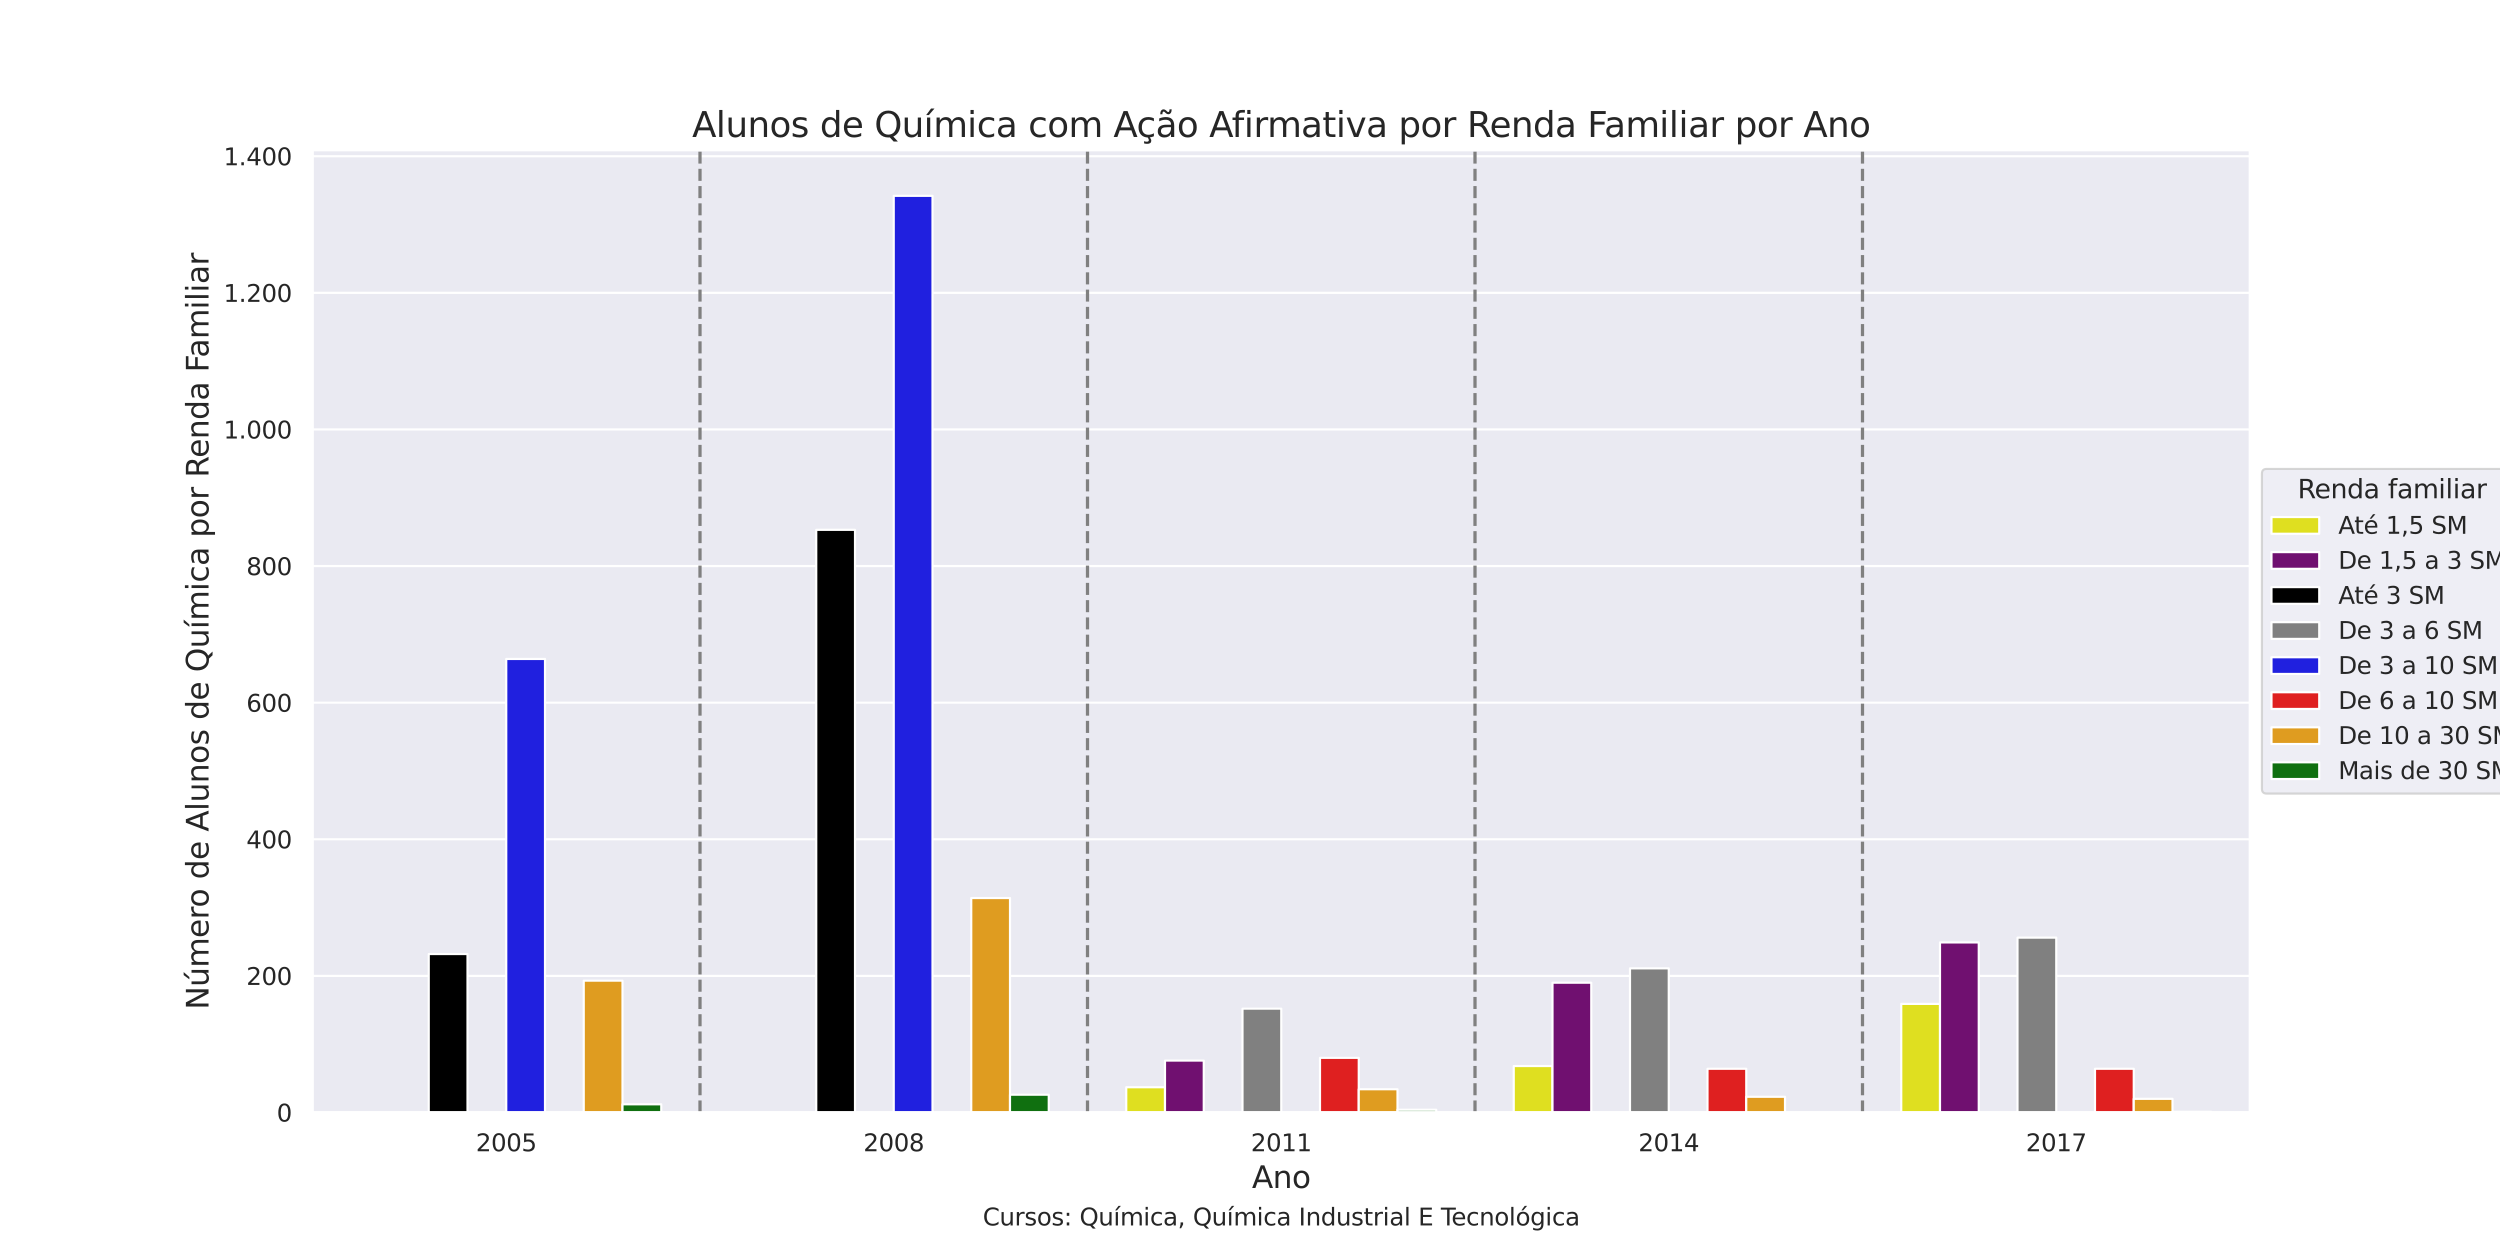 <?xml version="1.0" encoding="utf-8" standalone="no"?>
<!DOCTYPE svg PUBLIC "-//W3C//DTD SVG 1.1//EN"
  "http://www.w3.org/Graphics/SVG/1.1/DTD/svg11.dtd">
<svg xmlns:xlink="http://www.w3.org/1999/xlink" width="1152pt" height="576pt" viewBox="0 0 1152 576" xmlns="http://www.w3.org/2000/svg" version="1.1">
 <defs>
  <style type="text/css">*{stroke-linejoin: round; stroke-linecap: butt}</style>
 </defs>
 <g id="figure_1">
  <g id="patch_1">
   <path d="M 0 576 
L 1152 576 
L 1152 0 
L 0 0 
z
" style="fill: #ffffff"/>
  </g>
  <g id="axes_1">
   <g id="patch_2">
    <path d="M 144 512.64 
L 1036.8 512.64 
L 1036.8 69.12 
L 144 69.12 
z
" style="fill: #eaeaf2"/>
   </g>
   <g id="matplotlib.axis_1">
    <g id="xtick_1">
     <g id="text_1">
      <!-- 2005 -->
      <g style="fill: #262626" transform="translate(219.282 530.498) scale(0.11 -0.11)">
       <defs>
        <path id="DejaVuSans-32" d="M 1228 531 
L 3431 531 
L 3431 0 
L 469 0 
L 469 531 
Q 828 903 1448 1529 
Q 2069 2156 2228 2338 
Q 2531 2678 2651 2914 
Q 2772 3150 2772 3378 
Q 2772 3750 2511 3984 
Q 2250 4219 1831 4219 
Q 1534 4219 1204 4116 
Q 875 4013 500 3803 
L 500 4441 
Q 881 4594 1212 4672 
Q 1544 4750 1819 4750 
Q 2544 4750 2975 4387 
Q 3406 4025 3406 3419 
Q 3406 3131 3298 2873 
Q 3191 2616 2906 2266 
Q 2828 2175 2409 1742 
Q 1991 1309 1228 531 
z
" transform="scale(0.016)"/>
        <path id="DejaVuSans-30" d="M 2034 4250 
Q 1547 4250 1301 3770 
Q 1056 3291 1056 2328 
Q 1056 1369 1301 889 
Q 1547 409 2034 409 
Q 2525 409 2770 889 
Q 3016 1369 3016 2328 
Q 3016 3291 2770 3770 
Q 2525 4250 2034 4250 
z
M 2034 4750 
Q 2819 4750 3233 4129 
Q 3647 3509 3647 2328 
Q 3647 1150 3233 529 
Q 2819 -91 2034 -91 
Q 1250 -91 836 529 
Q 422 1150 422 2328 
Q 422 3509 836 4129 
Q 1250 4750 2034 4750 
z
" transform="scale(0.016)"/>
        <path id="DejaVuSans-35" d="M 691 4666 
L 3169 4666 
L 3169 4134 
L 1269 4134 
L 1269 2991 
Q 1406 3038 1543 3061 
Q 1681 3084 1819 3084 
Q 2600 3084 3056 2656 
Q 3513 2228 3513 1497 
Q 3513 744 3044 326 
Q 2575 -91 1722 -91 
Q 1428 -91 1123 -41 
Q 819 9 494 109 
L 494 744 
Q 775 591 1075 516 
Q 1375 441 1709 441 
Q 2250 441 2565 725 
Q 2881 1009 2881 1497 
Q 2881 1984 2565 2268 
Q 2250 2553 1709 2553 
Q 1456 2553 1204 2497 
Q 953 2441 691 2322 
L 691 4666 
z
" transform="scale(0.016)"/>
       </defs>
       <use xlink:href="#DejaVuSans-32"/>
       <use xlink:href="#DejaVuSans-30" x="63.623"/>
       <use xlink:href="#DejaVuSans-30" x="127.246"/>
       <use xlink:href="#DejaVuSans-35" x="190.869"/>
      </g>
     </g>
    </g>
    <g id="xtick_2">
     <g id="text_2">
      <!-- 2008 -->
      <g style="fill: #262626" transform="translate(397.842 530.498) scale(0.11 -0.11)">
       <defs>
        <path id="DejaVuSans-38" d="M 2034 2216 
Q 1584 2216 1326 1975 
Q 1069 1734 1069 1313 
Q 1069 891 1326 650 
Q 1584 409 2034 409 
Q 2484 409 2743 651 
Q 3003 894 3003 1313 
Q 3003 1734 2745 1975 
Q 2488 2216 2034 2216 
z
M 1403 2484 
Q 997 2584 770 2862 
Q 544 3141 544 3541 
Q 544 4100 942 4425 
Q 1341 4750 2034 4750 
Q 2731 4750 3128 4425 
Q 3525 4100 3525 3541 
Q 3525 3141 3298 2862 
Q 3072 2584 2669 2484 
Q 3125 2378 3379 2068 
Q 3634 1759 3634 1313 
Q 3634 634 3220 271 
Q 2806 -91 2034 -91 
Q 1263 -91 848 271 
Q 434 634 434 1313 
Q 434 1759 690 2068 
Q 947 2378 1403 2484 
z
M 1172 3481 
Q 1172 3119 1398 2916 
Q 1625 2713 2034 2713 
Q 2441 2713 2670 2916 
Q 2900 3119 2900 3481 
Q 2900 3844 2670 4047 
Q 2441 4250 2034 4250 
Q 1625 4250 1398 4047 
Q 1172 3844 1172 3481 
z
" transform="scale(0.016)"/>
       </defs>
       <use xlink:href="#DejaVuSans-32"/>
       <use xlink:href="#DejaVuSans-30" x="63.623"/>
       <use xlink:href="#DejaVuSans-30" x="127.246"/>
       <use xlink:href="#DejaVuSans-38" x="190.869"/>
      </g>
     </g>
    </g>
    <g id="xtick_3">
     <g id="text_3">
      <!-- 2011 -->
      <g style="fill: #262626" transform="translate(576.403 530.498) scale(0.11 -0.11)">
       <defs>
        <path id="DejaVuSans-31" d="M 794 531 
L 1825 531 
L 1825 4091 
L 703 3866 
L 703 4441 
L 1819 4666 
L 2450 4666 
L 2450 531 
L 3481 531 
L 3481 0 
L 794 0 
L 794 531 
z
" transform="scale(0.016)"/>
       </defs>
       <use xlink:href="#DejaVuSans-32"/>
       <use xlink:href="#DejaVuSans-30" x="63.623"/>
       <use xlink:href="#DejaVuSans-31" x="127.246"/>
       <use xlink:href="#DejaVuSans-31" x="190.869"/>
      </g>
     </g>
    </g>
    <g id="xtick_4">
     <g id="text_4">
      <!-- 2014 -->
      <g style="fill: #262626" transform="translate(754.962 530.498) scale(0.11 -0.11)">
       <defs>
        <path id="DejaVuSans-34" d="M 2419 4116 
L 825 1625 
L 2419 1625 
L 2419 4116 
z
M 2253 4666 
L 3047 4666 
L 3047 1625 
L 3713 1625 
L 3713 1100 
L 3047 1100 
L 3047 0 
L 2419 0 
L 2419 1100 
L 313 1100 
L 313 1709 
L 2253 4666 
z
" transform="scale(0.016)"/>
       </defs>
       <use xlink:href="#DejaVuSans-32"/>
       <use xlink:href="#DejaVuSans-30" x="63.623"/>
       <use xlink:href="#DejaVuSans-31" x="127.246"/>
       <use xlink:href="#DejaVuSans-34" x="190.869"/>
      </g>
     </g>
    </g>
    <g id="xtick_5">
     <g id="text_5">
      <!-- 2017 -->
      <g style="fill: #262626" transform="translate(933.523 530.498) scale(0.11 -0.11)">
       <defs>
        <path id="DejaVuSans-37" d="M 525 4666 
L 3525 4666 
L 3525 4397 
L 1831 0 
L 1172 0 
L 2766 4134 
L 525 4134 
L 525 4666 
z
" transform="scale(0.016)"/>
       </defs>
       <use xlink:href="#DejaVuSans-32"/>
       <use xlink:href="#DejaVuSans-30" x="63.623"/>
       <use xlink:href="#DejaVuSans-31" x="127.246"/>
       <use xlink:href="#DejaVuSans-37" x="190.869"/>
      </g>
     </g>
    </g>
    <g id="text_6">
     <!-- Ano -->
     <g style="fill: #262626" transform="translate(576.892 547.424) scale(0.14 -0.14)">
      <defs>
       <path id="DejaVuSans-41" d="M 2188 4044 
L 1331 1722 
L 3047 1722 
L 2188 4044 
z
M 1831 4666 
L 2547 4666 
L 4325 0 
L 3669 0 
L 3244 1197 
L 1141 1197 
L 716 0 
L 50 0 
L 1831 4666 
z
" transform="scale(0.016)"/>
       <path id="DejaVuSans-6e" d="M 3513 2113 
L 3513 0 
L 2938 0 
L 2938 2094 
Q 2938 2591 2744 2837 
Q 2550 3084 2163 3084 
Q 1697 3084 1428 2787 
Q 1159 2491 1159 1978 
L 1159 0 
L 581 0 
L 581 3500 
L 1159 3500 
L 1159 2956 
Q 1366 3272 1645 3428 
Q 1925 3584 2291 3584 
Q 2894 3584 3203 3211 
Q 3513 2838 3513 2113 
z
" transform="scale(0.016)"/>
       <path id="DejaVuSans-6f" d="M 1959 3097 
Q 1497 3097 1228 2736 
Q 959 2375 959 1747 
Q 959 1119 1226 758 
Q 1494 397 1959 397 
Q 2419 397 2687 759 
Q 2956 1122 2956 1747 
Q 2956 2369 2687 2733 
Q 2419 3097 1959 3097 
z
M 1959 3584 
Q 2709 3584 3137 3096 
Q 3566 2609 3566 1747 
Q 3566 888 3137 398 
Q 2709 -91 1959 -91 
Q 1206 -91 779 398 
Q 353 888 353 1747 
Q 353 2609 779 3096 
Q 1206 3584 1959 3584 
z
" transform="scale(0.016)"/>
      </defs>
      <use xlink:href="#DejaVuSans-41"/>
      <use xlink:href="#DejaVuSans-6e" x="68.408"/>
      <use xlink:href="#DejaVuSans-6f" x="131.787"/>
     </g>
    </g>
   </g>
   <g id="matplotlib.axis_2">
    <g id="ytick_1">
     <g id="line2d_1">
      <path d="M 144 512.64 
L 1036.8 512.64 
" clip-path="url(#pdecfebec79)" style="fill: none; stroke: #ffffff; stroke-linecap: round"/>
     </g>
     <g id="text_7">
      <!-- 0 -->
      <g style="fill: #262626" transform="translate(127.501 516.819) scale(0.11 -0.11)">
       <use xlink:href="#DejaVuSans-30"/>
      </g>
     </g>
    </g>
    <g id="ytick_2">
     <g id="line2d_2">
      <path d="M 144 449.689 
L 1036.8 449.689 
" clip-path="url(#pdecfebec79)" style="fill: none; stroke: #ffffff; stroke-linecap: round"/>
     </g>
     <g id="text_8">
      <!-- 200 -->
      <g style="fill: #262626" transform="translate(113.504 453.868) scale(0.11 -0.11)">
       <use xlink:href="#DejaVuSans-32"/>
       <use xlink:href="#DejaVuSans-30" x="63.623"/>
       <use xlink:href="#DejaVuSans-30" x="127.246"/>
      </g>
     </g>
    </g>
    <g id="ytick_3">
     <g id="line2d_3">
      <path d="M 144 386.738 
L 1036.8 386.738 
" clip-path="url(#pdecfebec79)" style="fill: none; stroke: #ffffff; stroke-linecap: round"/>
     </g>
     <g id="text_9">
      <!-- 400 -->
      <g style="fill: #262626" transform="translate(113.504 390.918) scale(0.11 -0.11)">
       <use xlink:href="#DejaVuSans-34"/>
       <use xlink:href="#DejaVuSans-30" x="63.623"/>
       <use xlink:href="#DejaVuSans-30" x="127.246"/>
      </g>
     </g>
    </g>
    <g id="ytick_4">
     <g id="line2d_4">
      <path d="M 144 323.788 
L 1036.8 323.788 
" clip-path="url(#pdecfebec79)" style="fill: none; stroke: #ffffff; stroke-linecap: round"/>
     </g>
     <g id="text_10">
      <!-- 600 -->
      <g style="fill: #262626" transform="translate(113.504 327.967) scale(0.11 -0.11)">
       <defs>
        <path id="DejaVuSans-36" d="M 2113 2584 
Q 1688 2584 1439 2293 
Q 1191 2003 1191 1497 
Q 1191 994 1439 701 
Q 1688 409 2113 409 
Q 2538 409 2786 701 
Q 3034 994 3034 1497 
Q 3034 2003 2786 2293 
Q 2538 2584 2113 2584 
z
M 3366 4563 
L 3366 3988 
Q 3128 4100 2886 4159 
Q 2644 4219 2406 4219 
Q 1781 4219 1451 3797 
Q 1122 3375 1075 2522 
Q 1259 2794 1537 2939 
Q 1816 3084 2150 3084 
Q 2853 3084 3261 2657 
Q 3669 2231 3669 1497 
Q 3669 778 3244 343 
Q 2819 -91 2113 -91 
Q 1303 -91 875 529 
Q 447 1150 447 2328 
Q 447 3434 972 4092 
Q 1497 4750 2381 4750 
Q 2619 4750 2861 4703 
Q 3103 4656 3366 4563 
z
" transform="scale(0.016)"/>
       </defs>
       <use xlink:href="#DejaVuSans-36"/>
       <use xlink:href="#DejaVuSans-30" x="63.623"/>
       <use xlink:href="#DejaVuSans-30" x="127.246"/>
      </g>
     </g>
    </g>
    <g id="ytick_5">
     <g id="line2d_5">
      <path d="M 144 260.837 
L 1036.8 260.837 
" clip-path="url(#pdecfebec79)" style="fill: none; stroke: #ffffff; stroke-linecap: round"/>
     </g>
     <g id="text_11">
      <!-- 800 -->
      <g style="fill: #262626" transform="translate(113.504 265.016) scale(0.11 -0.11)">
       <use xlink:href="#DejaVuSans-38"/>
       <use xlink:href="#DejaVuSans-30" x="63.623"/>
       <use xlink:href="#DejaVuSans-30" x="127.246"/>
      </g>
     </g>
    </g>
    <g id="ytick_6">
     <g id="line2d_6">
      <path d="M 144 197.886 
L 1036.8 197.886 
" clip-path="url(#pdecfebec79)" style="fill: none; stroke: #ffffff; stroke-linecap: round"/>
     </g>
     <g id="text_12">
      <!-- 1.000 -->
      <g style="fill: #262626" transform="translate(103.009 202.065) scale(0.11 -0.11)">
       <defs>
        <path id="DejaVuSans-2e" d="M 684 794 
L 1344 794 
L 1344 0 
L 684 0 
L 684 794 
z
" transform="scale(0.016)"/>
       </defs>
       <use xlink:href="#DejaVuSans-31"/>
       <use xlink:href="#DejaVuSans-2e" x="63.623"/>
       <use xlink:href="#DejaVuSans-30" x="95.41"/>
       <use xlink:href="#DejaVuSans-30" x="159.033"/>
       <use xlink:href="#DejaVuSans-30" x="222.656"/>
      </g>
     </g>
    </g>
    <g id="ytick_7">
     <g id="line2d_7">
      <path d="M 144 134.935 
L 1036.8 134.935 
" clip-path="url(#pdecfebec79)" style="fill: none; stroke: #ffffff; stroke-linecap: round"/>
     </g>
     <g id="text_13">
      <!-- 1.200 -->
      <g style="fill: #262626" transform="translate(103.009 139.114) scale(0.11 -0.11)">
       <use xlink:href="#DejaVuSans-31"/>
       <use xlink:href="#DejaVuSans-2e" x="63.623"/>
       <use xlink:href="#DejaVuSans-32" x="95.41"/>
       <use xlink:href="#DejaVuSans-30" x="159.033"/>
       <use xlink:href="#DejaVuSans-30" x="222.656"/>
      </g>
     </g>
    </g>
    <g id="ytick_8">
     <g id="line2d_8">
      <path d="M 144 71.984 
L 1036.8 71.984 
" clip-path="url(#pdecfebec79)" style="fill: none; stroke: #ffffff; stroke-linecap: round"/>
     </g>
     <g id="text_14">
      <!-- 1.400 -->
      <g style="fill: #262626" transform="translate(103.009 76.163) scale(0.11 -0.11)">
       <use xlink:href="#DejaVuSans-31"/>
       <use xlink:href="#DejaVuSans-2e" x="63.623"/>
       <use xlink:href="#DejaVuSans-34" x="95.41"/>
       <use xlink:href="#DejaVuSans-30" x="159.033"/>
       <use xlink:href="#DejaVuSans-30" x="222.656"/>
      </g>
     </g>
    </g>
    <g id="text_15">
     <!-- Número de Alunos de Química por Renda Familiar -->
     <g style="fill: #262626" transform="translate(96.097 465.213) rotate(-90) scale(0.14 -0.14)">
      <defs>
       <path id="DejaVuSans-4e" d="M 628 4666 
L 1478 4666 
L 3547 763 
L 3547 4666 
L 4159 4666 
L 4159 0 
L 3309 0 
L 1241 3903 
L 1241 0 
L 628 0 
L 628 4666 
z
" transform="scale(0.016)"/>
       <path id="DejaVuSans-fa" d="M 544 1381 
L 544 3500 
L 1119 3500 
L 1119 1403 
Q 1119 906 1312 657 
Q 1506 409 1894 409 
Q 2359 409 2629 706 
Q 2900 1003 2900 1516 
L 2900 3500 
L 3475 3500 
L 3475 0 
L 2900 0 
L 2900 538 
Q 2691 219 2414 64 
Q 2138 -91 1772 -91 
Q 1169 -91 856 284 
Q 544 659 544 1381 
z
M 1991 3584 
L 1991 3584 
z
M 2418 5119 
L 3040 5119 
L 2022 3944 
L 1543 3944 
L 2418 5119 
z
" transform="scale(0.016)"/>
       <path id="DejaVuSans-6d" d="M 3328 2828 
Q 3544 3216 3844 3400 
Q 4144 3584 4550 3584 
Q 5097 3584 5394 3201 
Q 5691 2819 5691 2113 
L 5691 0 
L 5113 0 
L 5113 2094 
Q 5113 2597 4934 2840 
Q 4756 3084 4391 3084 
Q 3944 3084 3684 2787 
Q 3425 2491 3425 1978 
L 3425 0 
L 2847 0 
L 2847 2094 
Q 2847 2600 2669 2842 
Q 2491 3084 2119 3084 
Q 1678 3084 1418 2786 
Q 1159 2488 1159 1978 
L 1159 0 
L 581 0 
L 581 3500 
L 1159 3500 
L 1159 2956 
Q 1356 3278 1631 3431 
Q 1906 3584 2284 3584 
Q 2666 3584 2933 3390 
Q 3200 3197 3328 2828 
z
" transform="scale(0.016)"/>
       <path id="DejaVuSans-65" d="M 3597 1894 
L 3597 1613 
L 953 1613 
Q 991 1019 1311 708 
Q 1631 397 2203 397 
Q 2534 397 2845 478 
Q 3156 559 3463 722 
L 3463 178 
Q 3153 47 2828 -22 
Q 2503 -91 2169 -91 
Q 1331 -91 842 396 
Q 353 884 353 1716 
Q 353 2575 817 3079 
Q 1281 3584 2069 3584 
Q 2775 3584 3186 3129 
Q 3597 2675 3597 1894 
z
M 3022 2063 
Q 3016 2534 2758 2815 
Q 2500 3097 2075 3097 
Q 1594 3097 1305 2825 
Q 1016 2553 972 2059 
L 3022 2063 
z
" transform="scale(0.016)"/>
       <path id="DejaVuSans-72" d="M 2631 2963 
Q 2534 3019 2420 3045 
Q 2306 3072 2169 3072 
Q 1681 3072 1420 2755 
Q 1159 2438 1159 1844 
L 1159 0 
L 581 0 
L 581 3500 
L 1159 3500 
L 1159 2956 
Q 1341 3275 1631 3429 
Q 1922 3584 2338 3584 
Q 2397 3584 2469 3576 
Q 2541 3569 2628 3553 
L 2631 2963 
z
" transform="scale(0.016)"/>
       <path id="DejaVuSans-20" transform="scale(0.016)"/>
       <path id="DejaVuSans-64" d="M 2906 2969 
L 2906 4863 
L 3481 4863 
L 3481 0 
L 2906 0 
L 2906 525 
Q 2725 213 2448 61 
Q 2172 -91 1784 -91 
Q 1150 -91 751 415 
Q 353 922 353 1747 
Q 353 2572 751 3078 
Q 1150 3584 1784 3584 
Q 2172 3584 2448 3432 
Q 2725 3281 2906 2969 
z
M 947 1747 
Q 947 1113 1208 752 
Q 1469 391 1925 391 
Q 2381 391 2643 752 
Q 2906 1113 2906 1747 
Q 2906 2381 2643 2742 
Q 2381 3103 1925 3103 
Q 1469 3103 1208 2742 
Q 947 2381 947 1747 
z
" transform="scale(0.016)"/>
       <path id="DejaVuSans-6c" d="M 603 4863 
L 1178 4863 
L 1178 0 
L 603 0 
L 603 4863 
z
" transform="scale(0.016)"/>
       <path id="DejaVuSans-75" d="M 544 1381 
L 544 3500 
L 1119 3500 
L 1119 1403 
Q 1119 906 1312 657 
Q 1506 409 1894 409 
Q 2359 409 2629 706 
Q 2900 1003 2900 1516 
L 2900 3500 
L 3475 3500 
L 3475 0 
L 2900 0 
L 2900 538 
Q 2691 219 2414 64 
Q 2138 -91 1772 -91 
Q 1169 -91 856 284 
Q 544 659 544 1381 
z
M 1991 3584 
L 1991 3584 
z
" transform="scale(0.016)"/>
       <path id="DejaVuSans-73" d="M 2834 3397 
L 2834 2853 
Q 2591 2978 2328 3040 
Q 2066 3103 1784 3103 
Q 1356 3103 1142 2972 
Q 928 2841 928 2578 
Q 928 2378 1081 2264 
Q 1234 2150 1697 2047 
L 1894 2003 
Q 2506 1872 2764 1633 
Q 3022 1394 3022 966 
Q 3022 478 2636 193 
Q 2250 -91 1575 -91 
Q 1294 -91 989 -36 
Q 684 19 347 128 
L 347 722 
Q 666 556 975 473 
Q 1284 391 1588 391 
Q 1994 391 2212 530 
Q 2431 669 2431 922 
Q 2431 1156 2273 1281 
Q 2116 1406 1581 1522 
L 1381 1569 
Q 847 1681 609 1914 
Q 372 2147 372 2553 
Q 372 3047 722 3315 
Q 1072 3584 1716 3584 
Q 2034 3584 2315 3537 
Q 2597 3491 2834 3397 
z
" transform="scale(0.016)"/>
       <path id="DejaVuSans-51" d="M 2522 4238 
Q 1834 4238 1429 3725 
Q 1025 3213 1025 2328 
Q 1025 1447 1429 934 
Q 1834 422 2522 422 
Q 3209 422 3611 934 
Q 4013 1447 4013 2328 
Q 4013 3213 3611 3725 
Q 3209 4238 2522 4238 
z
M 3406 84 
L 4238 -825 
L 3475 -825 
L 2784 -78 
Q 2681 -84 2626 -87 
Q 2572 -91 2522 -91 
Q 1538 -91 948 567 
Q 359 1225 359 2328 
Q 359 3434 948 4092 
Q 1538 4750 2522 4750 
Q 3503 4750 4090 4092 
Q 4678 3434 4678 2328 
Q 4678 1516 4351 937 
Q 4025 359 3406 84 
z
" transform="scale(0.016)"/>
       <path id="DejaVuSans-ed" d="M 1322 5119 
L 1944 5119 
L 926 3944 
L 447 3944 
L 1322 5119 
z
M 603 3500 
L 1178 3500 
L 1178 0 
L 603 0 
L 603 3500 
z
M 891 3584 
L 891 3584 
z
" transform="scale(0.016)"/>
       <path id="DejaVuSans-69" d="M 603 3500 
L 1178 3500 
L 1178 0 
L 603 0 
L 603 3500 
z
M 603 4863 
L 1178 4863 
L 1178 4134 
L 603 4134 
L 603 4863 
z
" transform="scale(0.016)"/>
       <path id="DejaVuSans-63" d="M 3122 3366 
L 3122 2828 
Q 2878 2963 2633 3030 
Q 2388 3097 2138 3097 
Q 1578 3097 1268 2742 
Q 959 2388 959 1747 
Q 959 1106 1268 751 
Q 1578 397 2138 397 
Q 2388 397 2633 464 
Q 2878 531 3122 666 
L 3122 134 
Q 2881 22 2623 -34 
Q 2366 -91 2075 -91 
Q 1284 -91 818 406 
Q 353 903 353 1747 
Q 353 2603 823 3093 
Q 1294 3584 2113 3584 
Q 2378 3584 2631 3529 
Q 2884 3475 3122 3366 
z
" transform="scale(0.016)"/>
       <path id="DejaVuSans-61" d="M 2194 1759 
Q 1497 1759 1228 1600 
Q 959 1441 959 1056 
Q 959 750 1161 570 
Q 1363 391 1709 391 
Q 2188 391 2477 730 
Q 2766 1069 2766 1631 
L 2766 1759 
L 2194 1759 
z
M 3341 1997 
L 3341 0 
L 2766 0 
L 2766 531 
Q 2569 213 2275 61 
Q 1981 -91 1556 -91 
Q 1019 -91 701 211 
Q 384 513 384 1019 
Q 384 1609 779 1909 
Q 1175 2209 1959 2209 
L 2766 2209 
L 2766 2266 
Q 2766 2663 2505 2880 
Q 2244 3097 1772 3097 
Q 1472 3097 1187 3025 
Q 903 2953 641 2809 
L 641 3341 
Q 956 3463 1253 3523 
Q 1550 3584 1831 3584 
Q 2591 3584 2966 3190 
Q 3341 2797 3341 1997 
z
" transform="scale(0.016)"/>
       <path id="DejaVuSans-70" d="M 1159 525 
L 1159 -1331 
L 581 -1331 
L 581 3500 
L 1159 3500 
L 1159 2969 
Q 1341 3281 1617 3432 
Q 1894 3584 2278 3584 
Q 2916 3584 3314 3078 
Q 3713 2572 3713 1747 
Q 3713 922 3314 415 
Q 2916 -91 2278 -91 
Q 1894 -91 1617 61 
Q 1341 213 1159 525 
z
M 3116 1747 
Q 3116 2381 2855 2742 
Q 2594 3103 2138 3103 
Q 1681 3103 1420 2742 
Q 1159 2381 1159 1747 
Q 1159 1113 1420 752 
Q 1681 391 2138 391 
Q 2594 391 2855 752 
Q 3116 1113 3116 1747 
z
" transform="scale(0.016)"/>
       <path id="DejaVuSans-52" d="M 2841 2188 
Q 3044 2119 3236 1894 
Q 3428 1669 3622 1275 
L 4263 0 
L 3584 0 
L 2988 1197 
Q 2756 1666 2539 1819 
Q 2322 1972 1947 1972 
L 1259 1972 
L 1259 0 
L 628 0 
L 628 4666 
L 2053 4666 
Q 2853 4666 3247 4331 
Q 3641 3997 3641 3322 
Q 3641 2881 3436 2590 
Q 3231 2300 2841 2188 
z
M 1259 4147 
L 1259 2491 
L 2053 2491 
Q 2509 2491 2742 2702 
Q 2975 2913 2975 3322 
Q 2975 3731 2742 3939 
Q 2509 4147 2053 4147 
L 1259 4147 
z
" transform="scale(0.016)"/>
       <path id="DejaVuSans-46" d="M 628 4666 
L 3309 4666 
L 3309 4134 
L 1259 4134 
L 1259 2759 
L 3109 2759 
L 3109 2228 
L 1259 2228 
L 1259 0 
L 628 0 
L 628 4666 
z
" transform="scale(0.016)"/>
      </defs>
      <use xlink:href="#DejaVuSans-4e"/>
      <use xlink:href="#DejaVuSans-fa" x="74.805"/>
      <use xlink:href="#DejaVuSans-6d" x="138.184"/>
      <use xlink:href="#DejaVuSans-65" x="235.596"/>
      <use xlink:href="#DejaVuSans-72" x="297.119"/>
      <use xlink:href="#DejaVuSans-6f" x="335.982"/>
      <use xlink:href="#DejaVuSans-20" x="397.164"/>
      <use xlink:href="#DejaVuSans-64" x="428.951"/>
      <use xlink:href="#DejaVuSans-65" x="492.428"/>
      <use xlink:href="#DejaVuSans-20" x="553.951"/>
      <use xlink:href="#DejaVuSans-41" x="585.738"/>
      <use xlink:href="#DejaVuSans-6c" x="654.146"/>
      <use xlink:href="#DejaVuSans-75" x="681.93"/>
      <use xlink:href="#DejaVuSans-6e" x="745.309"/>
      <use xlink:href="#DejaVuSans-6f" x="808.688"/>
      <use xlink:href="#DejaVuSans-73" x="869.869"/>
      <use xlink:href="#DejaVuSans-20" x="921.969"/>
      <use xlink:href="#DejaVuSans-64" x="953.756"/>
      <use xlink:href="#DejaVuSans-65" x="1017.232"/>
      <use xlink:href="#DejaVuSans-20" x="1078.756"/>
      <use xlink:href="#DejaVuSans-51" x="1110.543"/>
      <use xlink:href="#DejaVuSans-75" x="1189.254"/>
      <use xlink:href="#DejaVuSans-ed" x="1252.633"/>
      <use xlink:href="#DejaVuSans-6d" x="1280.416"/>
      <use xlink:href="#DejaVuSans-69" x="1377.828"/>
      <use xlink:href="#DejaVuSans-63" x="1405.611"/>
      <use xlink:href="#DejaVuSans-61" x="1460.592"/>
      <use xlink:href="#DejaVuSans-20" x="1521.871"/>
      <use xlink:href="#DejaVuSans-70" x="1553.658"/>
      <use xlink:href="#DejaVuSans-6f" x="1617.135"/>
      <use xlink:href="#DejaVuSans-72" x="1678.316"/>
      <use xlink:href="#DejaVuSans-20" x="1719.43"/>
      <use xlink:href="#DejaVuSans-52" x="1751.217"/>
      <use xlink:href="#DejaVuSans-65" x="1816.199"/>
      <use xlink:href="#DejaVuSans-6e" x="1877.723"/>
      <use xlink:href="#DejaVuSans-64" x="1941.102"/>
      <use xlink:href="#DejaVuSans-61" x="2004.578"/>
      <use xlink:href="#DejaVuSans-20" x="2065.857"/>
      <use xlink:href="#DejaVuSans-46" x="2097.645"/>
      <use xlink:href="#DejaVuSans-61" x="2146.039"/>
      <use xlink:href="#DejaVuSans-6d" x="2207.318"/>
      <use xlink:href="#DejaVuSans-69" x="2304.73"/>
      <use xlink:href="#DejaVuSans-6c" x="2332.514"/>
      <use xlink:href="#DejaVuSans-69" x="2360.297"/>
      <use xlink:href="#DejaVuSans-61" x="2388.08"/>
      <use xlink:href="#DejaVuSans-72" x="2449.359"/>
     </g>
    </g>
   </g>
   <g id="patch_3">
    <path d="M 518.976 512.64 
L 536.832 512.64 
L 536.832 500.994 
L 518.976 500.994 
z
" clip-path="url(#pdecfebec79)" style="fill: #dfdf20; stroke: #ffffff; stroke-linejoin: miter"/>
   </g>
   <g id="patch_4">
    <path d="M 697.536 512.64 
L 715.392 512.64 
L 715.392 491.237 
L 697.536 491.237 
z
" clip-path="url(#pdecfebec79)" style="fill: #dfdf20; stroke: #ffffff; stroke-linejoin: miter"/>
   </g>
   <g id="patch_5">
    <path d="M 876.096 512.64 
L 893.952 512.64 
L 893.952 462.594 
L 876.096 462.594 
z
" clip-path="url(#pdecfebec79)" style="fill: #dfdf20; stroke: #ffffff; stroke-linejoin: miter"/>
   </g>
   <g id="patch_6">
    <path d="M 536.832 512.64 
L 554.688 512.64 
L 554.688 488.719 
L 536.832 488.719 
z
" clip-path="url(#pdecfebec79)" style="fill: #701070; stroke: #ffffff; stroke-linejoin: miter"/>
   </g>
   <g id="patch_7">
    <path d="M 715.392 512.64 
L 733.248 512.64 
L 733.248 452.837 
L 715.392 452.837 
z
" clip-path="url(#pdecfebec79)" style="fill: #701070; stroke: #ffffff; stroke-linejoin: miter"/>
   </g>
   <g id="patch_8">
    <path d="M 893.952 512.64 
L 911.808 512.64 
L 911.808 434.266 
L 893.952 434.266 
z
" clip-path="url(#pdecfebec79)" style="fill: #701070; stroke: #ffffff; stroke-linejoin: miter"/>
   </g>
   <g id="patch_9">
    <path d="M 197.568 512.64 
L 215.424 512.64 
L 215.424 439.617 
L 197.568 439.617 
z
" clip-path="url(#pdecfebec79)" style="stroke: #ffffff; stroke-linejoin: miter"/>
   </g>
   <g id="patch_10">
    <path d="M 376.128 512.64 
L 393.984 512.64 
L 393.984 244.155 
L 376.128 244.155 
z
" clip-path="url(#pdecfebec79)" style="stroke: #ffffff; stroke-linejoin: miter"/>
   </g>
   <g id="patch_11">
    <path d="M 572.544 512.64 
L 590.4 512.64 
L 590.4 464.797 
L 572.544 464.797 
z
" clip-path="url(#pdecfebec79)" style="fill: #808080; stroke: #ffffff; stroke-linejoin: miter"/>
   </g>
   <g id="patch_12">
    <path d="M 751.104 512.64 
L 768.96 512.64 
L 768.96 446.227 
L 751.104 446.227 
z
" clip-path="url(#pdecfebec79)" style="fill: #808080; stroke: #ffffff; stroke-linejoin: miter"/>
   </g>
   <g id="patch_13">
    <path d="M 929.664 512.64 
L 947.52 512.64 
L 947.52 432.063 
L 929.664 432.063 
z
" clip-path="url(#pdecfebec79)" style="fill: #808080; stroke: #ffffff; stroke-linejoin: miter"/>
   </g>
   <g id="patch_14">
    <path d="M 233.28 512.64 
L 251.136 512.64 
L 251.136 303.643 
L 233.28 303.643 
z
" clip-path="url(#pdecfebec79)" style="fill: #2020df; stroke: #ffffff; stroke-linejoin: miter"/>
   </g>
   <g id="patch_15">
    <path d="M 411.84 512.64 
L 429.696 512.64 
L 429.696 90.24 
L 411.84 90.24 
z
" clip-path="url(#pdecfebec79)" style="fill: #2020df; stroke: #ffffff; stroke-linejoin: miter"/>
   </g>
   <g id="patch_16">
    <path d="M 608.256 512.64 
L 626.112 512.64 
L 626.112 487.46 
L 608.256 487.46 
z
" clip-path="url(#pdecfebec79)" style="fill: #df2020; stroke: #ffffff; stroke-linejoin: miter"/>
   </g>
   <g id="patch_17">
    <path d="M 786.816 512.64 
L 804.672 512.64 
L 804.672 492.496 
L 786.816 492.496 
z
" clip-path="url(#pdecfebec79)" style="fill: #df2020; stroke: #ffffff; stroke-linejoin: miter"/>
   </g>
   <g id="patch_18">
    <path d="M 965.376 512.64 
L 983.232 512.64 
L 983.232 492.496 
L 965.376 492.496 
z
" clip-path="url(#pdecfebec79)" style="fill: #df2020; stroke: #ffffff; stroke-linejoin: miter"/>
   </g>
   <g id="patch_19">
    <path d="M 268.992 512.64 
L 286.848 512.64 
L 286.848 451.892 
L 268.992 451.892 
z
" clip-path="url(#pdecfebec79)" style="fill: #df9c20; stroke: #ffffff; stroke-linejoin: miter"/>
   </g>
   <g id="patch_20">
    <path d="M 447.552 512.64 
L 465.408 512.64 
L 465.408 413.807 
L 447.552 413.807 
z
" clip-path="url(#pdecfebec79)" style="fill: #df9c20; stroke: #ffffff; stroke-linejoin: miter"/>
   </g>
   <g id="patch_21">
    <path d="M 626.112 512.64 
L 643.968 512.64 
L 643.968 501.938 
L 626.112 501.938 
z
" clip-path="url(#pdecfebec79)" style="fill: #df9c20; stroke: #ffffff; stroke-linejoin: miter"/>
   </g>
   <g id="patch_22">
    <path d="M 804.672 512.64 
L 822.528 512.64 
L 822.528 505.401 
L 804.672 505.401 
z
" clip-path="url(#pdecfebec79)" style="fill: #df9c20; stroke: #ffffff; stroke-linejoin: miter"/>
   </g>
   <g id="patch_23">
    <path d="M 983.232 512.64 
L 1001.088 512.64 
L 1001.088 506.345 
L 983.232 506.345 
z
" clip-path="url(#pdecfebec79)" style="fill: #df9c20; stroke: #ffffff; stroke-linejoin: miter"/>
   </g>
   <g id="patch_24">
    <path d="M 286.848 512.64 
L 304.704 512.64 
L 304.704 508.863 
L 286.848 508.863 
z
" clip-path="url(#pdecfebec79)" style="fill: #107010; stroke: #ffffff; stroke-linejoin: miter"/>
   </g>
   <g id="patch_25">
    <path d="M 465.408 512.64 
L 483.264 512.64 
L 483.264 504.456 
L 465.408 504.456 
z
" clip-path="url(#pdecfebec79)" style="fill: #107010; stroke: #ffffff; stroke-linejoin: miter"/>
   </g>
   <g id="patch_26">
    <path d="M 643.968 512.64 
L 661.824 512.64 
L 661.824 511.381 
L 643.968 511.381 
z
" clip-path="url(#pdecfebec79)" style="fill: #107010; stroke: #ffffff; stroke-linejoin: miter"/>
   </g>
   <g id="patch_27">
    <path d="M 1001.088 512.64 
L 1018.944 512.64 
L 1018.944 512.325 
L 1001.088 512.325 
z
" clip-path="url(#pdecfebec79)" style="fill: #107010; stroke: #ffffff; stroke-linejoin: miter"/>
   </g>
   <g id="patch_28">
    <path d="M 233.28 512.64 
L 233.28 512.64 
L 233.28 512.64 
L 233.28 512.64 
z
" clip-path="url(#pdecfebec79)" style="fill: #dfdf20; stroke: #ffffff; stroke-linejoin: miter"/>
   </g>
   <g id="patch_29">
    <path d="M 233.28 512.64 
L 233.28 512.64 
L 233.28 512.64 
L 233.28 512.64 
z
" clip-path="url(#pdecfebec79)" style="fill: #701070; stroke: #ffffff; stroke-linejoin: miter"/>
   </g>
   <g id="patch_30">
    <path d="M 233.28 512.64 
L 233.28 512.64 
L 233.28 512.64 
L 233.28 512.64 
z
" clip-path="url(#pdecfebec79)" style="stroke: #ffffff; stroke-linejoin: miter"/>
   </g>
   <g id="patch_31">
    <path d="M 233.28 512.64 
L 233.28 512.64 
L 233.28 512.64 
L 233.28 512.64 
z
" clip-path="url(#pdecfebec79)" style="fill: #808080; stroke: #ffffff; stroke-linejoin: miter"/>
   </g>
   <g id="patch_32">
    <path d="M 233.28 512.64 
L 233.28 512.64 
L 233.28 512.64 
L 233.28 512.64 
z
" clip-path="url(#pdecfebec79)" style="fill: #2020df; stroke: #ffffff; stroke-linejoin: miter"/>
   </g>
   <g id="patch_33">
    <path d="M 233.28 512.64 
L 233.28 512.64 
L 233.28 512.64 
L 233.28 512.64 
z
" clip-path="url(#pdecfebec79)" style="fill: #df2020; stroke: #ffffff; stroke-linejoin: miter"/>
   </g>
   <g id="patch_34">
    <path d="M 233.28 512.64 
L 233.28 512.64 
L 233.28 512.64 
L 233.28 512.64 
z
" clip-path="url(#pdecfebec79)" style="fill: #df9c20; stroke: #ffffff; stroke-linejoin: miter"/>
   </g>
   <g id="patch_35">
    <path d="M 233.28 512.64 
L 233.28 512.64 
L 233.28 512.64 
L 233.28 512.64 
z
" clip-path="url(#pdecfebec79)" style="fill: #107010; stroke: #ffffff; stroke-linejoin: miter"/>
   </g>
   <g id="line2d_9">
    <path clip-path="url(#pdecfebec79)" style="fill: none; stroke: #424242; stroke-width: 2.25; stroke-linecap: round"/>
   </g>
   <g id="line2d_10">
    <path clip-path="url(#pdecfebec79)" style="fill: none; stroke: #424242; stroke-width: 2.25; stroke-linecap: round"/>
   </g>
   <g id="line2d_11">
    <path clip-path="url(#pdecfebec79)" style="fill: none; stroke: #424242; stroke-width: 2.25; stroke-linecap: round"/>
   </g>
   <g id="line2d_12">
    <path clip-path="url(#pdecfebec79)" style="fill: none; stroke: #424242; stroke-width: 2.25; stroke-linecap: round"/>
   </g>
   <g id="line2d_13">
    <path clip-path="url(#pdecfebec79)" style="fill: none; stroke: #424242; stroke-width: 2.25; stroke-linecap: round"/>
   </g>
   <g id="line2d_14">
    <path clip-path="url(#pdecfebec79)" style="fill: none; stroke: #424242; stroke-width: 2.25; stroke-linecap: round"/>
   </g>
   <g id="line2d_15">
    <path clip-path="url(#pdecfebec79)" style="fill: none; stroke: #424242; stroke-width: 2.25; stroke-linecap: round"/>
   </g>
   <g id="line2d_16">
    <path clip-path="url(#pdecfebec79)" style="fill: none; stroke: #424242; stroke-width: 2.25; stroke-linecap: round"/>
   </g>
   <g id="line2d_17">
    <path clip-path="url(#pdecfebec79)" style="fill: none; stroke: #424242; stroke-width: 2.25; stroke-linecap: round"/>
   </g>
   <g id="line2d_18">
    <path clip-path="url(#pdecfebec79)" style="fill: none; stroke: #424242; stroke-width: 2.25; stroke-linecap: round"/>
   </g>
   <g id="line2d_19">
    <path clip-path="url(#pdecfebec79)" style="fill: none; stroke: #424242; stroke-width: 2.25; stroke-linecap: round"/>
   </g>
   <g id="line2d_20">
    <path clip-path="url(#pdecfebec79)" style="fill: none; stroke: #424242; stroke-width: 2.25; stroke-linecap: round"/>
   </g>
   <g id="line2d_21">
    <path clip-path="url(#pdecfebec79)" style="fill: none; stroke: #424242; stroke-width: 2.25; stroke-linecap: round"/>
   </g>
   <g id="line2d_22">
    <path clip-path="url(#pdecfebec79)" style="fill: none; stroke: #424242; stroke-width: 2.25; stroke-linecap: round"/>
   </g>
   <g id="line2d_23">
    <path clip-path="url(#pdecfebec79)" style="fill: none; stroke: #424242; stroke-width: 2.25; stroke-linecap: round"/>
   </g>
   <g id="line2d_24">
    <path clip-path="url(#pdecfebec79)" style="fill: none; stroke: #424242; stroke-width: 2.25; stroke-linecap: round"/>
   </g>
   <g id="line2d_25">
    <path clip-path="url(#pdecfebec79)" style="fill: none; stroke: #424242; stroke-width: 2.25; stroke-linecap: round"/>
   </g>
   <g id="line2d_26">
    <path clip-path="url(#pdecfebec79)" style="fill: none; stroke: #424242; stroke-width: 2.25; stroke-linecap: round"/>
   </g>
   <g id="line2d_27">
    <path clip-path="url(#pdecfebec79)" style="fill: none; stroke: #424242; stroke-width: 2.25; stroke-linecap: round"/>
   </g>
   <g id="line2d_28">
    <path clip-path="url(#pdecfebec79)" style="fill: none; stroke: #424242; stroke-width: 2.25; stroke-linecap: round"/>
   </g>
   <g id="line2d_29">
    <path clip-path="url(#pdecfebec79)" style="fill: none; stroke: #424242; stroke-width: 2.25; stroke-linecap: round"/>
   </g>
   <g id="line2d_30">
    <path clip-path="url(#pdecfebec79)" style="fill: none; stroke: #424242; stroke-width: 2.25; stroke-linecap: round"/>
   </g>
   <g id="line2d_31">
    <path clip-path="url(#pdecfebec79)" style="fill: none; stroke: #424242; stroke-width: 2.25; stroke-linecap: round"/>
   </g>
   <g id="line2d_32">
    <path clip-path="url(#pdecfebec79)" style="fill: none; stroke: #424242; stroke-width: 2.25; stroke-linecap: round"/>
   </g>
   <g id="line2d_33">
    <path clip-path="url(#pdecfebec79)" style="fill: none; stroke: #424242; stroke-width: 2.25; stroke-linecap: round"/>
   </g>
   <g id="line2d_34">
    <path d="M 322.56 512.64 
L 322.56 69.12 
" clip-path="url(#pdecfebec79)" style="fill: none; stroke-dasharray: 5.55,2.4; stroke-dashoffset: 0; stroke: #808080; stroke-width: 1.5"/>
   </g>
   <g id="line2d_35">
    <path d="M 501.12 512.64 
L 501.12 69.12 
" clip-path="url(#pdecfebec79)" style="fill: none; stroke-dasharray: 5.55,2.4; stroke-dashoffset: 0; stroke: #808080; stroke-width: 1.5"/>
   </g>
   <g id="line2d_36">
    <path d="M 679.68 512.64 
L 679.68 69.12 
" clip-path="url(#pdecfebec79)" style="fill: none; stroke-dasharray: 5.55,2.4; stroke-dashoffset: 0; stroke: #808080; stroke-width: 1.5"/>
   </g>
   <g id="line2d_37">
    <path d="M 858.24 512.64 
L 858.24 69.12 
" clip-path="url(#pdecfebec79)" style="fill: none; stroke-dasharray: 5.55,2.4; stroke-dashoffset: 0; stroke: #808080; stroke-width: 1.5"/>
   </g>
   <g id="patch_36">
    <path d="M 144 512.64 
L 144 69.12 
" style="fill: none; stroke: #ffffff; stroke-width: 1.25; stroke-linejoin: miter; stroke-linecap: square"/>
   </g>
   <g id="patch_37">
    <path d="M 1036.8 512.64 
L 1036.8 69.12 
" style="fill: none; stroke: #ffffff; stroke-width: 1.25; stroke-linejoin: miter; stroke-linecap: square"/>
   </g>
   <g id="patch_38">
    <path d="M 144 512.64 
L 1036.8 512.64 
" style="fill: none; stroke: #ffffff; stroke-width: 1.25; stroke-linejoin: miter; stroke-linecap: square"/>
   </g>
   <g id="patch_39">
    <path d="M 144 69.12 
L 1036.8 69.12 
" style="fill: none; stroke: #ffffff; stroke-width: 1.25; stroke-linejoin: miter; stroke-linecap: square"/>
   </g>
   <g id="text_16">
    <!-- Cursos: Química, Química Industrial E Tecnológica -->
    <g style="fill: #262626" transform="translate(452.87 564.683) scale(0.11 -0.11)">
     <defs>
      <path id="DejaVuSans-43" d="M 4122 4306 
L 4122 3641 
Q 3803 3938 3442 4084 
Q 3081 4231 2675 4231 
Q 1875 4231 1450 3742 
Q 1025 3253 1025 2328 
Q 1025 1406 1450 917 
Q 1875 428 2675 428 
Q 3081 428 3442 575 
Q 3803 722 4122 1019 
L 4122 359 
Q 3791 134 3420 21 
Q 3050 -91 2638 -91 
Q 1578 -91 968 557 
Q 359 1206 359 2328 
Q 359 3453 968 4101 
Q 1578 4750 2638 4750 
Q 3056 4750 3426 4639 
Q 3797 4528 4122 4306 
z
" transform="scale(0.016)"/>
      <path id="DejaVuSans-3a" d="M 750 794 
L 1409 794 
L 1409 0 
L 750 0 
L 750 794 
z
M 750 3309 
L 1409 3309 
L 1409 2516 
L 750 2516 
L 750 3309 
z
" transform="scale(0.016)"/>
      <path id="DejaVuSans-2c" d="M 750 794 
L 1409 794 
L 1409 256 
L 897 -744 
L 494 -744 
L 750 256 
L 750 794 
z
" transform="scale(0.016)"/>
      <path id="DejaVuSans-49" d="M 628 4666 
L 1259 4666 
L 1259 0 
L 628 0 
L 628 4666 
z
" transform="scale(0.016)"/>
      <path id="DejaVuSans-74" d="M 1172 4494 
L 1172 3500 
L 2356 3500 
L 2356 3053 
L 1172 3053 
L 1172 1153 
Q 1172 725 1289 603 
Q 1406 481 1766 481 
L 2356 481 
L 2356 0 
L 1766 0 
Q 1100 0 847 248 
Q 594 497 594 1153 
L 594 3053 
L 172 3053 
L 172 3500 
L 594 3500 
L 594 4494 
L 1172 4494 
z
" transform="scale(0.016)"/>
      <path id="DejaVuSans-45" d="M 628 4666 
L 3578 4666 
L 3578 4134 
L 1259 4134 
L 1259 2753 
L 3481 2753 
L 3481 2222 
L 1259 2222 
L 1259 531 
L 3634 531 
L 3634 0 
L 628 0 
L 628 4666 
z
" transform="scale(0.016)"/>
      <path id="DejaVuSans-54" d="M -19 4666 
L 3928 4666 
L 3928 4134 
L 2272 4134 
L 2272 0 
L 1638 0 
L 1638 4134 
L -19 4134 
L -19 4666 
z
" transform="scale(0.016)"/>
      <path id="DejaVuSans-f3" d="M 1959 3097 
Q 1497 3097 1228 2736 
Q 959 2375 959 1747 
Q 959 1119 1226 758 
Q 1494 397 1959 397 
Q 2419 397 2687 759 
Q 2956 1122 2956 1747 
Q 2956 2369 2687 2733 
Q 2419 3097 1959 3097 
z
M 1959 3584 
Q 2709 3584 3137 3096 
Q 3566 2609 3566 1747 
Q 3566 888 3137 398 
Q 2709 -91 1959 -91 
Q 1206 -91 779 398 
Q 353 888 353 1747 
Q 353 2609 779 3096 
Q 1206 3584 1959 3584 
z
M 2394 5119 
L 3016 5119 
L 1998 3944 
L 1519 3944 
L 2394 5119 
z
" transform="scale(0.016)"/>
      <path id="DejaVuSans-67" d="M 2906 1791 
Q 2906 2416 2648 2759 
Q 2391 3103 1925 3103 
Q 1463 3103 1205 2759 
Q 947 2416 947 1791 
Q 947 1169 1205 825 
Q 1463 481 1925 481 
Q 2391 481 2648 825 
Q 2906 1169 2906 1791 
z
M 3481 434 
Q 3481 -459 3084 -895 
Q 2688 -1331 1869 -1331 
Q 1566 -1331 1297 -1286 
Q 1028 -1241 775 -1147 
L 775 -588 
Q 1028 -725 1275 -790 
Q 1522 -856 1778 -856 
Q 2344 -856 2625 -561 
Q 2906 -266 2906 331 
L 2906 616 
Q 2728 306 2450 153 
Q 2172 0 1784 0 
Q 1141 0 747 490 
Q 353 981 353 1791 
Q 353 2603 747 3093 
Q 1141 3584 1784 3584 
Q 2172 3584 2450 3431 
Q 2728 3278 2906 2969 
L 2906 3500 
L 3481 3500 
L 3481 434 
z
" transform="scale(0.016)"/>
     </defs>
     <use xlink:href="#DejaVuSans-43"/>
     <use xlink:href="#DejaVuSans-75" x="69.824"/>
     <use xlink:href="#DejaVuSans-72" x="133.203"/>
     <use xlink:href="#DejaVuSans-73" x="174.316"/>
     <use xlink:href="#DejaVuSans-6f" x="226.416"/>
     <use xlink:href="#DejaVuSans-73" x="287.598"/>
     <use xlink:href="#DejaVuSans-3a" x="339.697"/>
     <use xlink:href="#DejaVuSans-20" x="373.389"/>
     <use xlink:href="#DejaVuSans-51" x="405.176"/>
     <use xlink:href="#DejaVuSans-75" x="483.887"/>
     <use xlink:href="#DejaVuSans-ed" x="547.266"/>
     <use xlink:href="#DejaVuSans-6d" x="575.049"/>
     <use xlink:href="#DejaVuSans-69" x="672.461"/>
     <use xlink:href="#DejaVuSans-63" x="700.244"/>
     <use xlink:href="#DejaVuSans-61" x="755.225"/>
     <use xlink:href="#DejaVuSans-2c" x="816.504"/>
     <use xlink:href="#DejaVuSans-20" x="848.291"/>
     <use xlink:href="#DejaVuSans-51" x="880.078"/>
     <use xlink:href="#DejaVuSans-75" x="958.789"/>
     <use xlink:href="#DejaVuSans-ed" x="1022.168"/>
     <use xlink:href="#DejaVuSans-6d" x="1049.951"/>
     <use xlink:href="#DejaVuSans-69" x="1147.363"/>
     <use xlink:href="#DejaVuSans-63" x="1175.146"/>
     <use xlink:href="#DejaVuSans-61" x="1230.127"/>
     <use xlink:href="#DejaVuSans-20" x="1291.406"/>
     <use xlink:href="#DejaVuSans-49" x="1323.193"/>
     <use xlink:href="#DejaVuSans-6e" x="1352.686"/>
     <use xlink:href="#DejaVuSans-64" x="1416.064"/>
     <use xlink:href="#DejaVuSans-75" x="1479.541"/>
     <use xlink:href="#DejaVuSans-73" x="1542.92"/>
     <use xlink:href="#DejaVuSans-74" x="1595.02"/>
     <use xlink:href="#DejaVuSans-72" x="1634.229"/>
     <use xlink:href="#DejaVuSans-69" x="1675.342"/>
     <use xlink:href="#DejaVuSans-61" x="1703.125"/>
     <use xlink:href="#DejaVuSans-6c" x="1764.404"/>
     <use xlink:href="#DejaVuSans-20" x="1792.188"/>
     <use xlink:href="#DejaVuSans-45" x="1823.975"/>
     <use xlink:href="#DejaVuSans-20" x="1887.158"/>
     <use xlink:href="#DejaVuSans-54" x="1918.945"/>
     <use xlink:href="#DejaVuSans-65" x="1963.029"/>
     <use xlink:href="#DejaVuSans-63" x="2024.553"/>
     <use xlink:href="#DejaVuSans-6e" x="2079.533"/>
     <use xlink:href="#DejaVuSans-6f" x="2142.912"/>
     <use xlink:href="#DejaVuSans-6c" x="2204.094"/>
     <use xlink:href="#DejaVuSans-f3" x="2231.877"/>
     <use xlink:href="#DejaVuSans-67" x="2293.059"/>
     <use xlink:href="#DejaVuSans-69" x="2356.535"/>
     <use xlink:href="#DejaVuSans-63" x="2384.318"/>
     <use xlink:href="#DejaVuSans-61" x="2439.299"/>
    </g>
   </g>
   <g id="text_17">
    <!-- Alunos de Química com Ação Afirmativa por Renda Familiar por Ano -->
    <g style="fill: #262626" transform="translate(318.934 63.12) scale(0.16 -0.16)">
     <defs>
      <path id="DejaVuSans-e7" d="M 3122 3366 
L 3122 2828 
Q 2878 2963 2633 3030 
Q 2388 3097 2138 3097 
Q 1578 3097 1268 2742 
Q 959 2388 959 1747 
Q 959 1106 1268 751 
Q 1578 397 2138 397 
Q 2388 397 2633 464 
Q 2878 531 3122 666 
L 3122 134 
Q 2881 22 2623 -34 
Q 2366 -91 2075 -91 
Q 1284 -91 818 406 
Q 353 903 353 1747 
Q 353 2603 823 3093 
Q 1294 3584 2113 3584 
Q 2378 3584 2631 3529 
Q 2884 3475 3122 3366 
z
M 2311 0 
Q 2482 -194 2566 -358 
Q 2651 -522 2651 -672 
Q 2651 -950 2463 -1092 
Q 2276 -1234 1907 -1234 
Q 1764 -1234 1628 -1215 
Q 1492 -1197 1357 -1159 
L 1357 -750 
Q 1464 -803 1579 -826 
Q 1695 -850 1842 -850 
Q 2026 -850 2120 -775 
Q 2214 -700 2214 -556 
Q 2214 -463 2146 -327 
Q 2079 -191 1939 0 
L 2311 0 
z
" transform="scale(0.016)"/>
      <path id="DejaVuSans-e3" d="M 2194 1759 
Q 1497 1759 1228 1600 
Q 959 1441 959 1056 
Q 959 750 1161 570 
Q 1363 391 1709 391 
Q 2188 391 2477 730 
Q 2766 1069 2766 1631 
L 2766 1759 
L 2194 1759 
z
M 3341 1997 
L 3341 0 
L 2766 0 
L 2766 531 
Q 2569 213 2275 61 
Q 1981 -91 1556 -91 
Q 1019 -91 701 211 
Q 384 513 384 1019 
Q 384 1609 779 1909 
Q 1175 2209 1959 2209 
L 2766 2209 
L 2766 2266 
Q 2766 2663 2505 2880 
Q 2244 3097 1772 3097 
Q 1472 3097 1187 3025 
Q 903 2953 641 2809 
L 641 3341 
Q 956 3463 1253 3523 
Q 1550 3584 1831 3584 
Q 2591 3584 2966 3190 
Q 3341 2797 3341 1997 
z
M 1844 4281 
L 1665 4453 
Q 1597 4516 1545 4545 
Q 1494 4575 1453 4575 
Q 1334 4575 1278 4461 
Q 1222 4347 1215 4091 
L 825 4091 
Q 831 4513 990 4742 
Q 1150 4972 1434 4972 
Q 1553 4972 1653 4928 
Q 1753 4884 1869 4781 
L 2047 4609 
Q 2115 4547 2167 4517 
Q 2219 4488 2259 4488 
Q 2378 4488 2434 4602 
Q 2490 4716 2497 4972 
L 2887 4972 
Q 2881 4550 2721 4320 
Q 2562 4091 2278 4091 
Q 2159 4091 2059 4134 
Q 1959 4178 1844 4281 
z
" transform="scale(0.016)"/>
      <path id="DejaVuSans-66" d="M 2375 4863 
L 2375 4384 
L 1825 4384 
Q 1516 4384 1395 4259 
Q 1275 4134 1275 3809 
L 1275 3500 
L 2222 3500 
L 2222 3053 
L 1275 3053 
L 1275 0 
L 697 0 
L 697 3053 
L 147 3053 
L 147 3500 
L 697 3500 
L 697 3744 
Q 697 4328 969 4595 
Q 1241 4863 1831 4863 
L 2375 4863 
z
" transform="scale(0.016)"/>
      <path id="DejaVuSans-76" d="M 191 3500 
L 800 3500 
L 1894 563 
L 2988 3500 
L 3597 3500 
L 2284 0 
L 1503 0 
L 191 3500 
z
" transform="scale(0.016)"/>
     </defs>
     <use xlink:href="#DejaVuSans-41"/>
     <use xlink:href="#DejaVuSans-6c" x="68.408"/>
     <use xlink:href="#DejaVuSans-75" x="96.191"/>
     <use xlink:href="#DejaVuSans-6e" x="159.57"/>
     <use xlink:href="#DejaVuSans-6f" x="222.949"/>
     <use xlink:href="#DejaVuSans-73" x="284.131"/>
     <use xlink:href="#DejaVuSans-20" x="336.23"/>
     <use xlink:href="#DejaVuSans-64" x="368.018"/>
     <use xlink:href="#DejaVuSans-65" x="431.494"/>
     <use xlink:href="#DejaVuSans-20" x="493.018"/>
     <use xlink:href="#DejaVuSans-51" x="524.805"/>
     <use xlink:href="#DejaVuSans-75" x="603.516"/>
     <use xlink:href="#DejaVuSans-ed" x="666.895"/>
     <use xlink:href="#DejaVuSans-6d" x="694.678"/>
     <use xlink:href="#DejaVuSans-69" x="792.09"/>
     <use xlink:href="#DejaVuSans-63" x="819.873"/>
     <use xlink:href="#DejaVuSans-61" x="874.854"/>
     <use xlink:href="#DejaVuSans-20" x="936.133"/>
     <use xlink:href="#DejaVuSans-63" x="967.92"/>
     <use xlink:href="#DejaVuSans-6f" x="1022.9"/>
     <use xlink:href="#DejaVuSans-6d" x="1084.082"/>
     <use xlink:href="#DejaVuSans-20" x="1181.494"/>
     <use xlink:href="#DejaVuSans-41" x="1213.281"/>
     <use xlink:href="#DejaVuSans-e7" x="1279.939"/>
     <use xlink:href="#DejaVuSans-e3" x="1334.92"/>
     <use xlink:href="#DejaVuSans-6f" x="1396.199"/>
     <use xlink:href="#DejaVuSans-20" x="1457.381"/>
     <use xlink:href="#DejaVuSans-41" x="1489.168"/>
     <use xlink:href="#DejaVuSans-66" x="1553.951"/>
     <use xlink:href="#DejaVuSans-69" x="1589.156"/>
     <use xlink:href="#DejaVuSans-72" x="1616.939"/>
     <use xlink:href="#DejaVuSans-6d" x="1656.303"/>
     <use xlink:href="#DejaVuSans-61" x="1753.715"/>
     <use xlink:href="#DejaVuSans-74" x="1814.994"/>
     <use xlink:href="#DejaVuSans-69" x="1854.203"/>
     <use xlink:href="#DejaVuSans-76" x="1881.986"/>
     <use xlink:href="#DejaVuSans-61" x="1941.166"/>
     <use xlink:href="#DejaVuSans-20" x="2002.445"/>
     <use xlink:href="#DejaVuSans-70" x="2034.232"/>
     <use xlink:href="#DejaVuSans-6f" x="2097.709"/>
     <use xlink:href="#DejaVuSans-72" x="2158.891"/>
     <use xlink:href="#DejaVuSans-20" x="2200.004"/>
     <use xlink:href="#DejaVuSans-52" x="2231.791"/>
     <use xlink:href="#DejaVuSans-65" x="2296.773"/>
     <use xlink:href="#DejaVuSans-6e" x="2358.297"/>
     <use xlink:href="#DejaVuSans-64" x="2421.676"/>
     <use xlink:href="#DejaVuSans-61" x="2485.152"/>
     <use xlink:href="#DejaVuSans-20" x="2546.432"/>
     <use xlink:href="#DejaVuSans-46" x="2578.219"/>
     <use xlink:href="#DejaVuSans-61" x="2626.613"/>
     <use xlink:href="#DejaVuSans-6d" x="2687.893"/>
     <use xlink:href="#DejaVuSans-69" x="2785.305"/>
     <use xlink:href="#DejaVuSans-6c" x="2813.088"/>
     <use xlink:href="#DejaVuSans-69" x="2840.871"/>
     <use xlink:href="#DejaVuSans-61" x="2868.654"/>
     <use xlink:href="#DejaVuSans-72" x="2929.934"/>
     <use xlink:href="#DejaVuSans-20" x="2971.047"/>
     <use xlink:href="#DejaVuSans-70" x="3002.834"/>
     <use xlink:href="#DejaVuSans-6f" x="3066.311"/>
     <use xlink:href="#DejaVuSans-72" x="3127.492"/>
     <use xlink:href="#DejaVuSans-20" x="3168.605"/>
     <use xlink:href="#DejaVuSans-41" x="3200.393"/>
     <use xlink:href="#DejaVuSans-6e" x="3268.801"/>
     <use xlink:href="#DejaVuSans-6f" x="3332.18"/>
    </g>
   </g>
   <g id="legend_1">
    <g id="patch_40">
     <path d="M 1044.5 365.671 
L 1160.132 365.671 
Q 1162.332 365.671 1162.332 363.471 
L 1162.332 218.289 
Q 1162.332 216.089 1160.132 216.089 
L 1044.5 216.089 
Q 1042.3 216.089 1042.3 218.289 
L 1042.3 363.471 
Q 1042.3 365.671 1044.5 365.671 
z
" style="fill: #eaeaf2; opacity: 0.8; stroke: #cccccc; stroke-linejoin: miter"/>
    </g>
    <g id="text_18">
     <!-- Renda familiar -->
     <g style="fill: #262626" transform="translate(1058.752 229.607) scale(0.12 -0.12)">
      <use xlink:href="#DejaVuSans-52"/>
      <use xlink:href="#DejaVuSans-65" x="64.982"/>
      <use xlink:href="#DejaVuSans-6e" x="126.506"/>
      <use xlink:href="#DejaVuSans-64" x="189.885"/>
      <use xlink:href="#DejaVuSans-61" x="253.361"/>
      <use xlink:href="#DejaVuSans-20" x="314.641"/>
      <use xlink:href="#DejaVuSans-66" x="346.428"/>
      <use xlink:href="#DejaVuSans-61" x="381.633"/>
      <use xlink:href="#DejaVuSans-6d" x="442.912"/>
      <use xlink:href="#DejaVuSans-69" x="540.324"/>
      <use xlink:href="#DejaVuSans-6c" x="568.107"/>
      <use xlink:href="#DejaVuSans-69" x="595.891"/>
      <use xlink:href="#DejaVuSans-61" x="623.674"/>
      <use xlink:href="#DejaVuSans-72" x="684.953"/>
     </g>
    </g>
    <g id="patch_41">
     <path d="M 1046.7 245.961 
L 1068.7 245.961 
L 1068.7 238.261 
L 1046.7 238.261 
z
" style="fill: #dfdf20; stroke: #ffffff; stroke-linejoin: miter"/>
    </g>
    <g id="text_19">
     <!-- Até 1,5 SM -->
     <g style="fill: #262626" transform="translate(1077.5 245.961) scale(0.11 -0.11)">
      <defs>
       <path id="DejaVuSans-e9" d="M 3597 1894 
L 3597 1613 
L 953 1613 
Q 991 1019 1311 708 
Q 1631 397 2203 397 
Q 2534 397 2845 478 
Q 3156 559 3463 722 
L 3463 178 
Q 3153 47 2828 -22 
Q 2503 -91 2169 -91 
Q 1331 -91 842 396 
Q 353 884 353 1716 
Q 353 2575 817 3079 
Q 1281 3584 2069 3584 
Q 2775 3584 3186 3129 
Q 3597 2675 3597 1894 
z
M 3022 2063 
Q 3016 2534 2758 2815 
Q 2500 3097 2075 3097 
Q 1594 3097 1305 2825 
Q 1016 2553 972 2059 
L 3022 2063 
z
M 2466 5119 
L 3088 5119 
L 2070 3944 
L 1591 3944 
L 2466 5119 
z
" transform="scale(0.016)"/>
       <path id="DejaVuSans-53" d="M 3425 4513 
L 3425 3897 
Q 3066 4069 2747 4153 
Q 2428 4238 2131 4238 
Q 1616 4238 1336 4038 
Q 1056 3838 1056 3469 
Q 1056 3159 1242 3001 
Q 1428 2844 1947 2747 
L 2328 2669 
Q 3034 2534 3370 2195 
Q 3706 1856 3706 1288 
Q 3706 609 3251 259 
Q 2797 -91 1919 -91 
Q 1588 -91 1214 -16 
Q 841 59 441 206 
L 441 856 
Q 825 641 1194 531 
Q 1563 422 1919 422 
Q 2459 422 2753 634 
Q 3047 847 3047 1241 
Q 3047 1584 2836 1778 
Q 2625 1972 2144 2069 
L 1759 2144 
Q 1053 2284 737 2584 
Q 422 2884 422 3419 
Q 422 4038 858 4394 
Q 1294 4750 2059 4750 
Q 2388 4750 2728 4690 
Q 3069 4631 3425 4513 
z
" transform="scale(0.016)"/>
       <path id="DejaVuSans-4d" d="M 628 4666 
L 1569 4666 
L 2759 1491 
L 3956 4666 
L 4897 4666 
L 4897 0 
L 4281 0 
L 4281 4097 
L 3078 897 
L 2444 897 
L 1241 4097 
L 1241 0 
L 628 0 
L 628 4666 
z
" transform="scale(0.016)"/>
      </defs>
      <use xlink:href="#DejaVuSans-41"/>
      <use xlink:href="#DejaVuSans-74" x="66.658"/>
      <use xlink:href="#DejaVuSans-e9" x="105.867"/>
      <use xlink:href="#DejaVuSans-20" x="167.391"/>
      <use xlink:href="#DejaVuSans-31" x="199.178"/>
      <use xlink:href="#DejaVuSans-2c" x="262.801"/>
      <use xlink:href="#DejaVuSans-35" x="294.588"/>
      <use xlink:href="#DejaVuSans-20" x="358.211"/>
      <use xlink:href="#DejaVuSans-53" x="389.998"/>
      <use xlink:href="#DejaVuSans-4d" x="453.475"/>
     </g>
    </g>
    <g id="patch_42">
     <path d="M 1046.7 262.107 
L 1068.7 262.107 
L 1068.7 254.407 
L 1046.7 254.407 
z
" style="fill: #701070; stroke: #ffffff; stroke-linejoin: miter"/>
    </g>
    <g id="text_20">
     <!-- De 1,5 a 3 SM -->
     <g style="fill: #262626" transform="translate(1077.5 262.107) scale(0.11 -0.11)">
      <defs>
       <path id="DejaVuSans-44" d="M 1259 4147 
L 1259 519 
L 2022 519 
Q 2988 519 3436 956 
Q 3884 1394 3884 2338 
Q 3884 3275 3436 3711 
Q 2988 4147 2022 4147 
L 1259 4147 
z
M 628 4666 
L 1925 4666 
Q 3281 4666 3915 4102 
Q 4550 3538 4550 2338 
Q 4550 1131 3912 565 
Q 3275 0 1925 0 
L 628 0 
L 628 4666 
z
" transform="scale(0.016)"/>
       <path id="DejaVuSans-33" d="M 2597 2516 
Q 3050 2419 3304 2112 
Q 3559 1806 3559 1356 
Q 3559 666 3084 287 
Q 2609 -91 1734 -91 
Q 1441 -91 1130 -33 
Q 819 25 488 141 
L 488 750 
Q 750 597 1062 519 
Q 1375 441 1716 441 
Q 2309 441 2620 675 
Q 2931 909 2931 1356 
Q 2931 1769 2642 2001 
Q 2353 2234 1838 2234 
L 1294 2234 
L 1294 2753 
L 1863 2753 
Q 2328 2753 2575 2939 
Q 2822 3125 2822 3475 
Q 2822 3834 2567 4026 
Q 2313 4219 1838 4219 
Q 1578 4219 1281 4162 
Q 984 4106 628 3988 
L 628 4550 
Q 988 4650 1302 4700 
Q 1616 4750 1894 4750 
Q 2613 4750 3031 4423 
Q 3450 4097 3450 3541 
Q 3450 3153 3228 2886 
Q 3006 2619 2597 2516 
z
" transform="scale(0.016)"/>
      </defs>
      <use xlink:href="#DejaVuSans-44"/>
      <use xlink:href="#DejaVuSans-65" x="77.002"/>
      <use xlink:href="#DejaVuSans-20" x="138.525"/>
      <use xlink:href="#DejaVuSans-31" x="170.312"/>
      <use xlink:href="#DejaVuSans-2c" x="233.936"/>
      <use xlink:href="#DejaVuSans-35" x="265.723"/>
      <use xlink:href="#DejaVuSans-20" x="329.346"/>
      <use xlink:href="#DejaVuSans-61" x="361.133"/>
      <use xlink:href="#DejaVuSans-20" x="422.412"/>
      <use xlink:href="#DejaVuSans-33" x="454.199"/>
      <use xlink:href="#DejaVuSans-20" x="517.822"/>
      <use xlink:href="#DejaVuSans-53" x="549.609"/>
      <use xlink:href="#DejaVuSans-4d" x="613.086"/>
     </g>
    </g>
    <g id="patch_43">
     <path d="M 1046.7 278.253 
L 1068.7 278.253 
L 1068.7 270.553 
L 1046.7 270.553 
z
" style="stroke: #ffffff; stroke-linejoin: miter"/>
    </g>
    <g id="text_21">
     <!-- Até 3 SM -->
     <g style="fill: #262626" transform="translate(1077.5 278.253) scale(0.11 -0.11)">
      <use xlink:href="#DejaVuSans-41"/>
      <use xlink:href="#DejaVuSans-74" x="66.658"/>
      <use xlink:href="#DejaVuSans-e9" x="105.867"/>
      <use xlink:href="#DejaVuSans-20" x="167.391"/>
      <use xlink:href="#DejaVuSans-33" x="199.178"/>
      <use xlink:href="#DejaVuSans-20" x="262.801"/>
      <use xlink:href="#DejaVuSans-53" x="294.588"/>
      <use xlink:href="#DejaVuSans-4d" x="358.064"/>
     </g>
    </g>
    <g id="patch_44">
     <path d="M 1046.7 294.399 
L 1068.7 294.399 
L 1068.7 286.699 
L 1046.7 286.699 
z
" style="fill: #808080; stroke: #ffffff; stroke-linejoin: miter"/>
    </g>
    <g id="text_22">
     <!-- De 3 a 6 SM -->
     <g style="fill: #262626" transform="translate(1077.5 294.399) scale(0.11 -0.11)">
      <use xlink:href="#DejaVuSans-44"/>
      <use xlink:href="#DejaVuSans-65" x="77.002"/>
      <use xlink:href="#DejaVuSans-20" x="138.525"/>
      <use xlink:href="#DejaVuSans-33" x="170.312"/>
      <use xlink:href="#DejaVuSans-20" x="233.936"/>
      <use xlink:href="#DejaVuSans-61" x="265.723"/>
      <use xlink:href="#DejaVuSans-20" x="327.002"/>
      <use xlink:href="#DejaVuSans-36" x="358.789"/>
      <use xlink:href="#DejaVuSans-20" x="422.412"/>
      <use xlink:href="#DejaVuSans-53" x="454.199"/>
      <use xlink:href="#DejaVuSans-4d" x="517.676"/>
     </g>
    </g>
    <g id="patch_45">
     <path d="M 1046.7 310.545 
L 1068.7 310.545 
L 1068.7 302.845 
L 1046.7 302.845 
z
" style="fill: #2020df; stroke: #ffffff; stroke-linejoin: miter"/>
    </g>
    <g id="text_23">
     <!-- De 3 a 10 SM -->
     <g style="fill: #262626" transform="translate(1077.5 310.545) scale(0.11 -0.11)">
      <use xlink:href="#DejaVuSans-44"/>
      <use xlink:href="#DejaVuSans-65" x="77.002"/>
      <use xlink:href="#DejaVuSans-20" x="138.525"/>
      <use xlink:href="#DejaVuSans-33" x="170.312"/>
      <use xlink:href="#DejaVuSans-20" x="233.936"/>
      <use xlink:href="#DejaVuSans-61" x="265.723"/>
      <use xlink:href="#DejaVuSans-20" x="327.002"/>
      <use xlink:href="#DejaVuSans-31" x="358.789"/>
      <use xlink:href="#DejaVuSans-30" x="422.412"/>
      <use xlink:href="#DejaVuSans-20" x="486.035"/>
      <use xlink:href="#DejaVuSans-53" x="517.822"/>
      <use xlink:href="#DejaVuSans-4d" x="581.299"/>
     </g>
    </g>
    <g id="patch_46">
     <path d="M 1046.7 326.691 
L 1068.7 326.691 
L 1068.7 318.991 
L 1046.7 318.991 
z
" style="fill: #df2020; stroke: #ffffff; stroke-linejoin: miter"/>
    </g>
    <g id="text_24">
     <!-- De 6 a 10 SM -->
     <g style="fill: #262626" transform="translate(1077.5 326.691) scale(0.11 -0.11)">
      <use xlink:href="#DejaVuSans-44"/>
      <use xlink:href="#DejaVuSans-65" x="77.002"/>
      <use xlink:href="#DejaVuSans-20" x="138.525"/>
      <use xlink:href="#DejaVuSans-36" x="170.312"/>
      <use xlink:href="#DejaVuSans-20" x="233.936"/>
      <use xlink:href="#DejaVuSans-61" x="265.723"/>
      <use xlink:href="#DejaVuSans-20" x="327.002"/>
      <use xlink:href="#DejaVuSans-31" x="358.789"/>
      <use xlink:href="#DejaVuSans-30" x="422.412"/>
      <use xlink:href="#DejaVuSans-20" x="486.035"/>
      <use xlink:href="#DejaVuSans-53" x="517.822"/>
      <use xlink:href="#DejaVuSans-4d" x="581.299"/>
     </g>
    </g>
    <g id="patch_47">
     <path d="M 1046.7 342.837 
L 1068.7 342.837 
L 1068.7 335.137 
L 1046.7 335.137 
z
" style="fill: #df9c20; stroke: #ffffff; stroke-linejoin: miter"/>
    </g>
    <g id="text_25">
     <!-- De 10 a 30 SM -->
     <g style="fill: #262626" transform="translate(1077.5 342.837) scale(0.11 -0.11)">
      <use xlink:href="#DejaVuSans-44"/>
      <use xlink:href="#DejaVuSans-65" x="77.002"/>
      <use xlink:href="#DejaVuSans-20" x="138.525"/>
      <use xlink:href="#DejaVuSans-31" x="170.312"/>
      <use xlink:href="#DejaVuSans-30" x="233.936"/>
      <use xlink:href="#DejaVuSans-20" x="297.559"/>
      <use xlink:href="#DejaVuSans-61" x="329.346"/>
      <use xlink:href="#DejaVuSans-20" x="390.625"/>
      <use xlink:href="#DejaVuSans-33" x="422.412"/>
      <use xlink:href="#DejaVuSans-30" x="486.035"/>
      <use xlink:href="#DejaVuSans-20" x="549.658"/>
      <use xlink:href="#DejaVuSans-53" x="581.445"/>
      <use xlink:href="#DejaVuSans-4d" x="644.922"/>
     </g>
    </g>
    <g id="patch_48">
     <path d="M 1046.7 358.983 
L 1068.7 358.983 
L 1068.7 351.283 
L 1046.7 351.283 
z
" style="fill: #107010; stroke: #ffffff; stroke-linejoin: miter"/>
    </g>
    <g id="text_26">
     <!-- Mais de 30 SM -->
     <g style="fill: #262626" transform="translate(1077.5 358.983) scale(0.11 -0.11)">
      <use xlink:href="#DejaVuSans-4d"/>
      <use xlink:href="#DejaVuSans-61" x="86.279"/>
      <use xlink:href="#DejaVuSans-69" x="147.559"/>
      <use xlink:href="#DejaVuSans-73" x="175.342"/>
      <use xlink:href="#DejaVuSans-20" x="227.441"/>
      <use xlink:href="#DejaVuSans-64" x="259.229"/>
      <use xlink:href="#DejaVuSans-65" x="322.705"/>
      <use xlink:href="#DejaVuSans-20" x="384.229"/>
      <use xlink:href="#DejaVuSans-33" x="416.016"/>
      <use xlink:href="#DejaVuSans-30" x="479.639"/>
      <use xlink:href="#DejaVuSans-20" x="543.262"/>
      <use xlink:href="#DejaVuSans-53" x="575.049"/>
      <use xlink:href="#DejaVuSans-4d" x="638.525"/>
     </g>
    </g>
   </g>
  </g>
 </g>
 <defs>
  <clipPath id="pdecfebec79">
   <rect x="144" y="69.12" width="892.8" height="443.52"/>
  </clipPath>
 </defs>
</svg>
